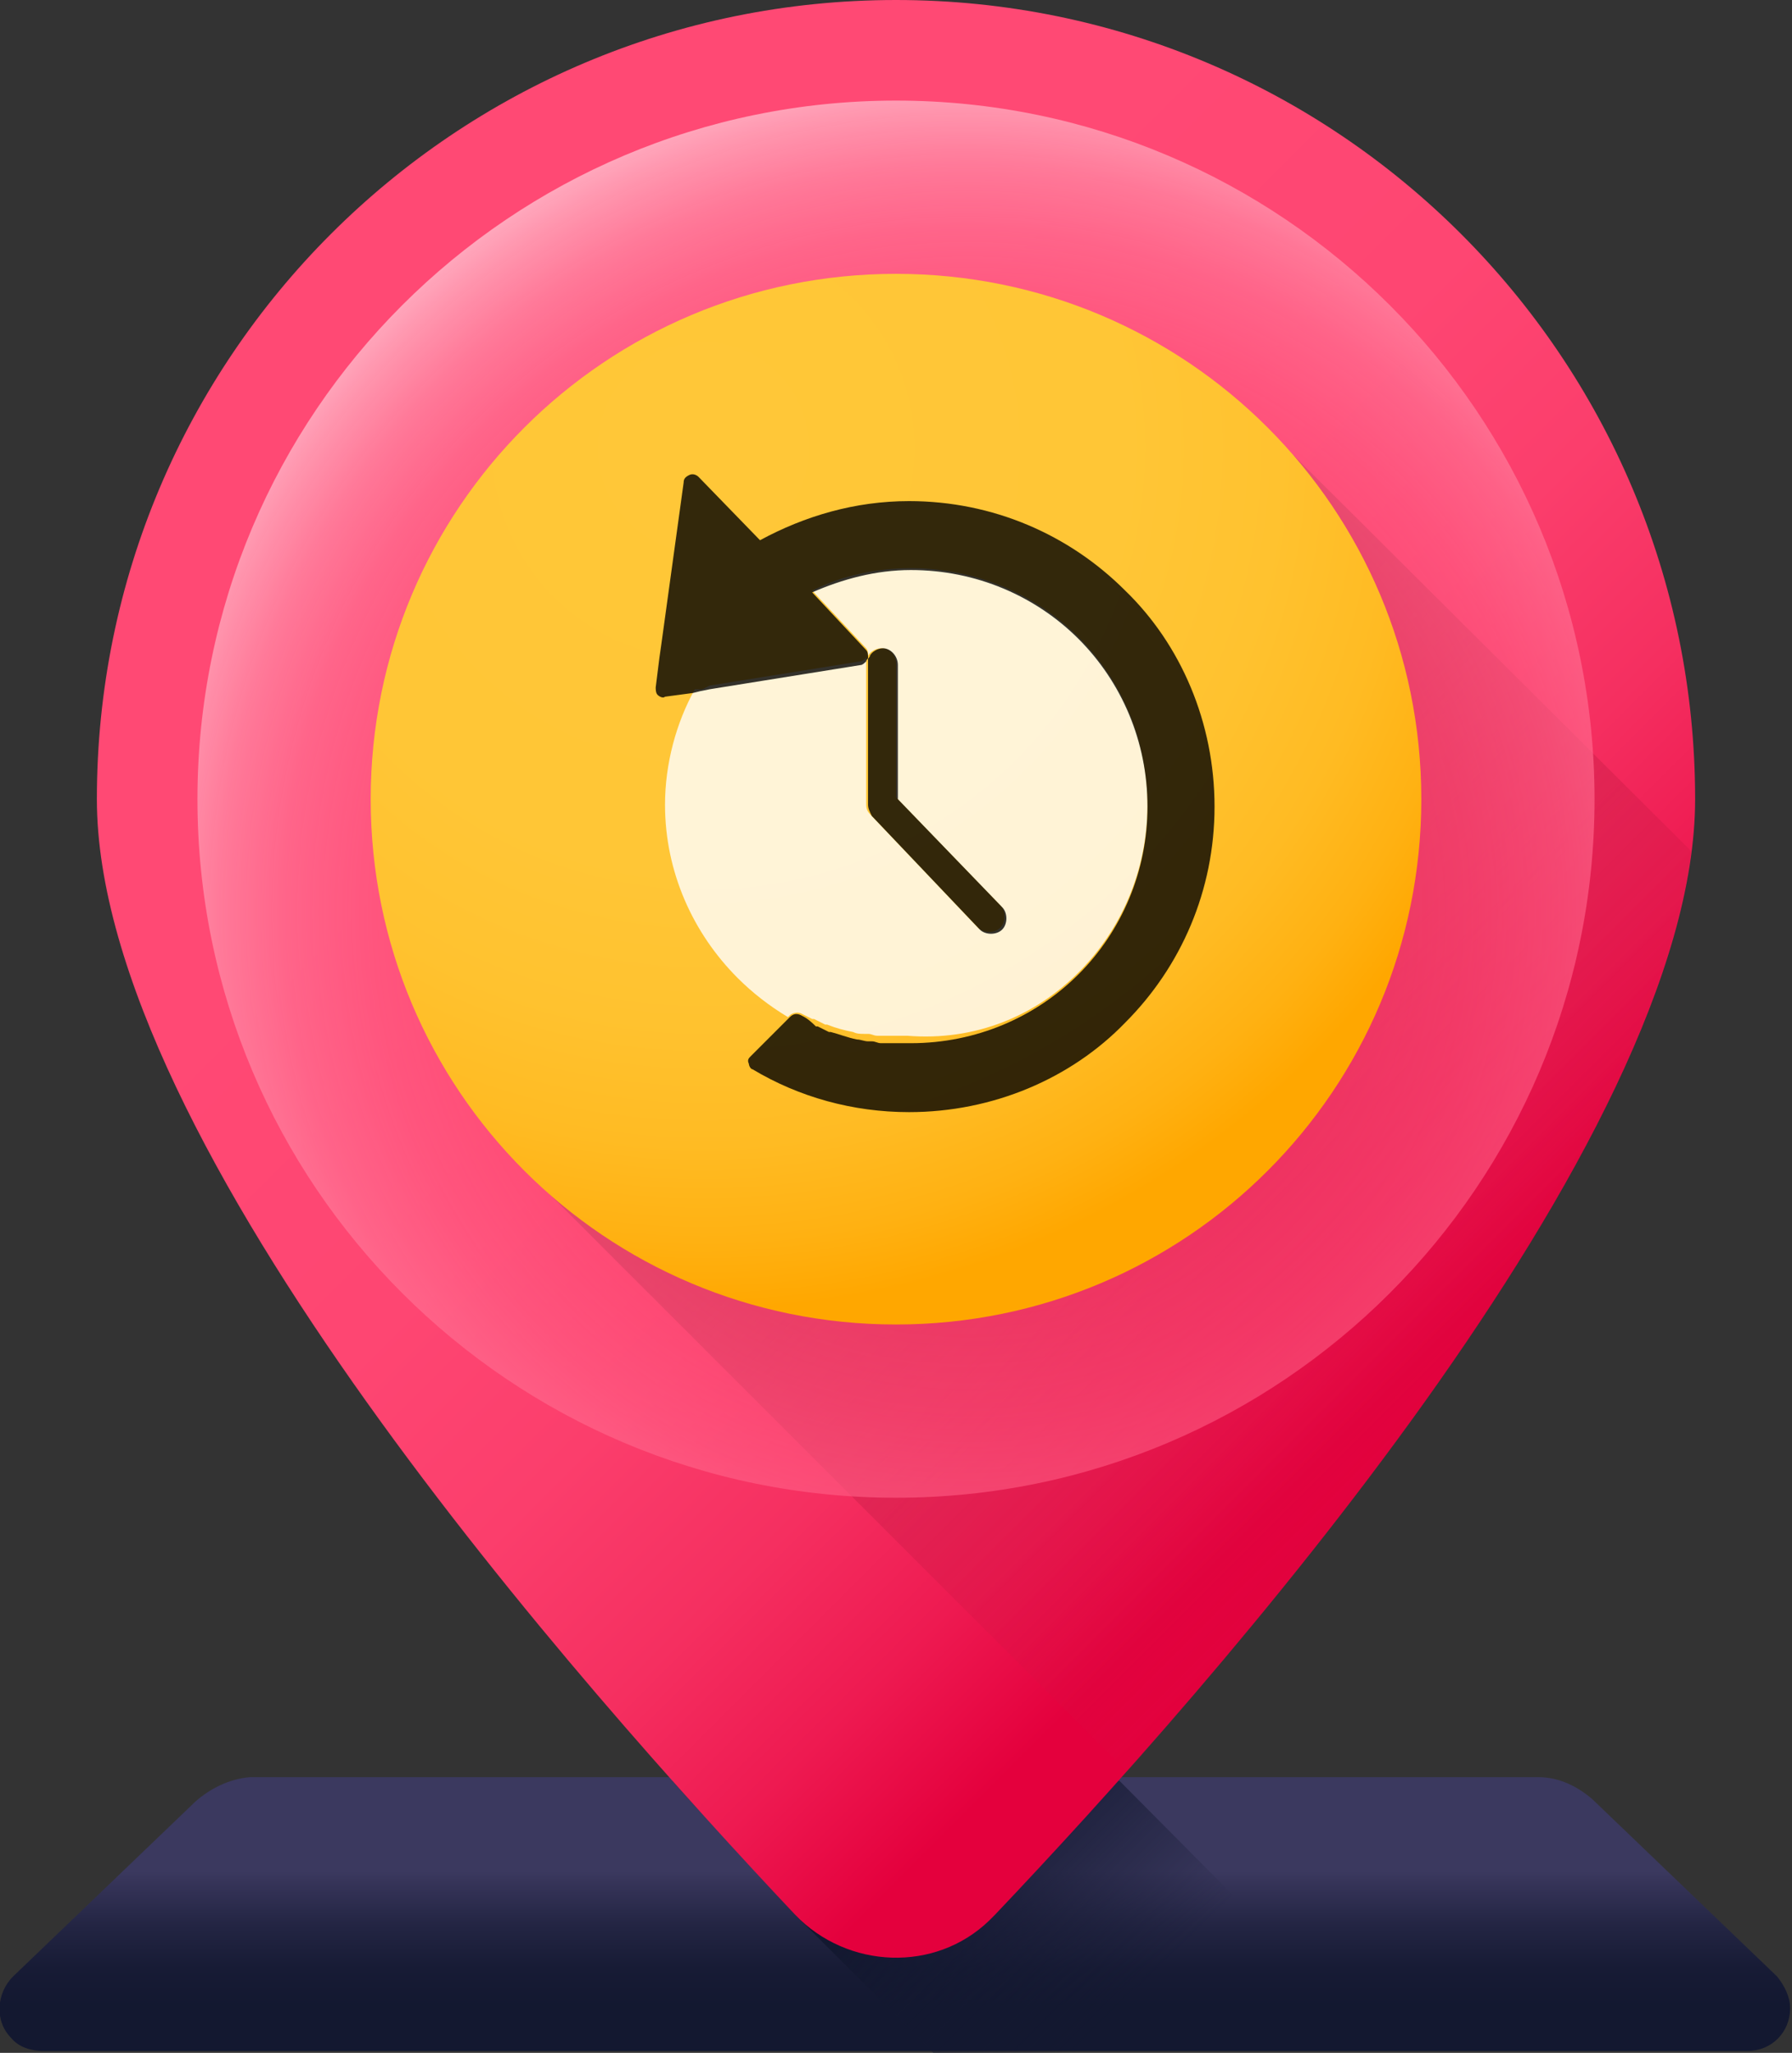 <?xml version="1.0" encoding="utf-8"?>
<!-- Generator: Adobe Illustrator 23.0.3, SVG Export Plug-In . SVG Version: 6.00 Build 0)  -->
<svg version="1.1" id="Layer_1" xmlns="http://www.w3.org/2000/svg" xmlns:xlink="http://www.w3.org/1999/xlink" x="0px" y="0px"
	 viewBox="0 0 96.2 110.2" style="enable-background:new 0 0 96.2 110.2;" xml:space="preserve">
<rect x="0" y="0" width="96.2" height="110.2" fill="#333333" stroke="none"/>
<style type="text/css">
	.st0{fill:url(#SVGID_1_);}
	.st1{fill:url(#SVGID_2_);}
	.st2{fill:url(#SVGID_3_);}
	.st3{fill:url(#SVGID_4_);}
	.st4{fill:url(#SVGID_5_);}
	.st5{fill:url(#SVGID_6_);}
	.st6{opacity:0.8;fill:#FFFFFF;}
	.st7{opacity:0.8;}
	.st8{fill:#97D5C9;}
	.st9{fill:#5CBFAB;}
	.st10{fill:#5A6E7F;}
</style>
<title>Asset 3</title>
<g>
	<g id="Layer_1-2">
		
			<linearGradient id="SVGID_1_" gradientUnits="userSpaceOnUse" x1="48.036" y1="-708.47" x2="48.036" y2="-715.71" gradientTransform="matrix(1 0 0 -1 0 -608)">
			<stop  offset="0" style="stop-color:#3B395F"/>
			<stop  offset="6.000000e-02" style="stop-color:#37355A"/>
			<stop  offset="0.4" style="stop-color:#232543"/>
			<stop  offset="0.72" style="stop-color:#171B35"/>
			<stop  offset="1" style="stop-color:#131830"/>
		</linearGradient>
		<path class="st0" d="M10.5,96.7l-9.8,9.4c-0.9,0.9-1,2.4-0.1,3.3c0.4,0.5,1.1,0.7,1.7,0.7h91.5c1.3,0,2.3-1,2.3-2.3
			c0-0.6-0.3-1.2-0.7-1.7l-9.9-9.5c-0.8-0.7-1.8-1.2-2.9-1.2H13.4C12.3,95.5,11.3,96,10.5,96.7z"/>
		
			<linearGradient id="SVGID_2_" gradientUnits="userSpaceOnUse" x1="60.14" y1="-715.94" x2="50.45" y2="-706.25" gradientTransform="matrix(1 0 0 -1 0 -608)">
			<stop  offset="0" style="stop-color:#131830;stop-opacity:0"/>
			<stop  offset="1" style="stop-color:#131830"/>
		</linearGradient>
		<path class="st1" d="M60.1,95.6h-24c2.5,2.8,4.8,5.2,6.6,7.2l7.4,7.4h24.5L60.1,95.6z"/>
		
			<linearGradient id="SVGID_3_" gradientUnits="userSpaceOnUse" x1="33.217" y1="-638.323" x2="76.106" y2="-681.223" gradientTransform="matrix(1 0 0 -1 0 -608)">
			<stop  offset="0" style="stop-color:#FF4974"/>
			<stop  offset="0.33" style="stop-color:#FE4672"/>
			<stop  offset="0.53" style="stop-color:#FB3E6C"/>
			<stop  offset="0.71" style="stop-color:#F52F60"/>
			<stop  offset="0.86" style="stop-color:#EE1A51"/>
			<stop  offset="1" style="stop-color:#E4003D"/>
		</linearGradient>
		<path class="st2" d="M48.1,0C24.4,0,5.2,19.2,5.2,42.9l0,0c0,18.5,26.1,47.8,37.5,59.9c2.8,2.9,7.5,3.1,10.4,0.3
			c0.1-0.1,0.2-0.2,0.3-0.3C64.9,90.7,91,61.3,91,42.9C91,19.2,71.8,0,48.1,0L48.1,0z"/>
		
			<linearGradient id="SVGID_4_" gradientUnits="userSpaceOnUse" x1="86.985" y1="-689.735" x2="37.535" y2="-640.285" gradientTransform="matrix(1 0 0 -1 0 -608)">
			<stop  offset="0" style="stop-color:#E4003D;stop-opacity:0"/>
			<stop  offset="0.58" style="stop-color:#BD294B;stop-opacity:0.58"/>
			<stop  offset="1" style="stop-color:#A64153"/>
		</linearGradient>
		<path class="st3" d="M90.8,45.7L68.5,23.5c-10.8-11.2-28.6-11.6-39.8-0.8s-11.6,28.6-0.8,39.8c0.3,0.3,0.5,0.5,0.8,0.8l31.8,31.8
			C72.4,81.7,88.8,60.8,90.8,45.7z"/>
		
			<radialGradient id="SVGID_5_" cx="51.95" cy="-656.98" r="50" gradientTransform="matrix(1 0 0 -1 0 -608)" gradientUnits="userSpaceOnUse">
			<stop  offset="0" style="stop-color:#FF4974;stop-opacity:0"/>
			<stop  offset="0.4" style="stop-color:#FF4B75;stop-opacity:0.4"/>
			<stop  offset="0.54" style="stop-color:#FF527B;stop-opacity:0.54"/>
			<stop  offset="0.64" style="stop-color:#FF5D84;stop-opacity:0.64"/>
			<stop  offset="0.73" style="stop-color:#FF6E91;stop-opacity:0.73"/>
			<stop  offset="0.8" style="stop-color:#FF84A1;stop-opacity:0.8"/>
			<stop  offset="0.86" style="stop-color:#FFA0B6;stop-opacity:0.86"/>
			<stop  offset="0.92" style="stop-color:#FFC0CF;stop-opacity:0.92"/>
			<stop  offset="0.97" style="stop-color:#FFE4EB;stop-opacity:0.97"/>
			<stop  offset="1" style="stop-color:#FFFFFF"/>
		</radialGradient>
		<path class="st4" d="M85.6,42.9c0,20.7-16.8,37.5-37.5,37.5S10.6,63.6,10.6,42.9S27.4,5.4,48.1,5.4l0,0
			C68.8,5.4,85.6,22.2,85.6,42.9z"/>
		
			<radialGradient id="SVGID_6_" cx="37.75" cy="-632.03" r="46.29" gradientTransform="matrix(1 0 0 -1 0 -608)" gradientUnits="userSpaceOnUse">
			<stop  offset="0" style="stop-color:#FFC738"/>
			<stop  offset="0.49" style="stop-color:#FFC636"/>
			<stop  offset="0.67" style="stop-color:#FFC22F"/>
			<stop  offset="0.81" style="stop-color:#FFBB23"/>
			<stop  offset="0.92" style="stop-color:#FFB112"/>
			<stop  offset="1" style="stop-color:#FFA700"/>
		</radialGradient>
		<path class="st5" d="M76.3,42.9c0,15.6-12.6,28.2-28.2,28.2S19.9,58.5,19.9,42.9s12.6-28.2,28.2-28.2l0,0
			C63.7,14.7,76.3,27.3,76.3,42.9z"/>
	</g>
</g>
<g>
	<path class="st6" d="M57.9,52.2c2.3-2.3,3.7-5.5,3.7-9c0-3.5-1.4-6.7-3.7-9c-2.3-2.3-5.5-3.7-9-3.7c-1.9,0-3.7,0.4-5.3,1.2l2.9,3.1
		c0.1,0.1,0.1,0.3,0.1,0.4c0.1-0.2,0.4-0.4,0.7-0.4c0.5,0,0.8,0.4,0.8,0.8v7.2l5.6,5.8c0.3,0.3,0.3,0.9,0,1.2
		c-0.3,0.3-0.9,0.3-1.2,0l-5.8-6.1c-0.2-0.2-0.2-0.4-0.2-0.6v-7.6c0-0.1,0-0.2,0-0.2c-0.1,0.1-0.2,0.2-0.3,0.2l-8.1,1.3L37.7,37
		L37.3,37c-1,1.8-1.6,4-1.6,6.2c0,3.6,1.5,6.9,3.9,9.3c0.8,0.8,1.7,1.5,2.7,2.1c0,0,0.1-0.1,0.1-0.1c0.1-0.1,0.4-0.2,0.6-0.1
		c0.2,0.1,0.4,0.2,0.6,0.3l0,0l0.1,0c0.2,0.1,0.4,0.2,0.6,0.3l0,0l0.1,0c0.5,0.2,0.9,0.3,1.4,0.4l0,0l0,0c0.2,0.1,0.4,0.1,0.6,0.1
		l0,0c0.1,0,0.1,0,0.2,0c0.2,0,0.3,0.1,0.5,0.1l0,0c0.1,0,0.2,0,0.2,0c0.2,0,0.3,0,0.5,0c0.1,0,0.2,0,0.2,0l0,0c0.2,0,0.5,0,0.7,0
		C52.4,55.9,55.6,54.5,57.9,52.2z"/>
	<path class="st7" d="M43,54.5c-0.2-0.1-0.4-0.1-0.6,0.1c0,0-0.1,0.1-0.1,0.1c-0.7,0.7-1.3,1.3-2,2c0,0,0,0,0,0
		c-0.1,0.1-0.2,0.2-0.1,0.4c0,0.1,0.1,0.3,0.2,0.3c2.5,1.5,5.4,2.3,8.4,2.3c4.5,0,8.7-1.8,11.6-4.8c3-3,4.8-7.1,4.8-11.6v0
		c0,0,0,0,0,0v0c0-4.5-1.8-8.7-4.8-11.6c-3-3-7.1-4.8-11.6-4.8c-2.9,0-5.6,0.8-8,2.1l-3.3-3.4c-0.1-0.1-0.3-0.2-0.5-0.1
		c-0.2,0.1-0.3,0.2-0.3,0.4l-1.2,8.7l-0.1,0.7l-0.2,1.6c0,0.1,0,0.3,0.1,0.4c0.1,0.1,0.3,0.2,0.4,0.1l1.5-0.2l0.4-0.1l0.5-0.1
		l8.1-1.3c0.1,0,0.2-0.1,0.3-0.2c0-0.1,0.1-0.1,0.1-0.2c0-0.1,0-0.3-0.1-0.4l-2.9-3.1c1.6-0.7,3.4-1.2,5.3-1.2c3.5,0,6.7,1.4,9,3.7
		c2.3,2.3,3.7,5.5,3.7,9c0,3.5-1.4,6.7-3.7,9c-2.3,2.3-5.5,3.7-9,3.7c-0.2,0-0.5,0-0.7,0l0,0c-0.1,0-0.1,0-0.2,0c-0.2,0-0.3,0-0.5,0
		c-0.1,0-0.2,0-0.2,0l0,0c-0.2,0-0.3-0.1-0.5-0.1c-0.1,0-0.1,0-0.2,0l0,0c-0.2,0-0.4-0.1-0.6-0.1l0,0l0,0c-0.5-0.1-1-0.3-1.4-0.4
		l-0.1,0l0,0c-0.2-0.1-0.4-0.2-0.6-0.3l-0.1,0l0,0C43.4,54.7,43.2,54.6,43,54.5z"/>
	<path class="st7" d="M47.4,34.8c-0.3,0-0.6,0.2-0.7,0.4c0,0.1-0.1,0.1-0.1,0.2c0,0.1,0,0.2,0,0.2v7.6c0,0.2,0.1,0.4,0.2,0.6
		l5.8,6.1c0.3,0.3,0.9,0.3,1.2,0c0.3-0.3,0.3-0.9,0-1.2l-5.6-5.8v-7.2C48.2,35.2,47.8,34.8,47.4,34.8z"/>
</g>
<g>
	<path class="st8" d="M281,576.2c0,96.6,49.6,181.7,124.8,231.1c11.4-11.5,22.9-23,34.3-34.6c-17.5-10.1-33.7-22.3-47.9-36.5
		c-41.5-41.6-67.1-98.7-67.1-162.1c0-39.2,9.9-75.8,27.2-108l-25.9,4.1c-2.6,0.4-5.2-0.4-7-2.3c-1.9-1.8-2.7-4.4-2.4-7l3.9-27.6
		C295.5,475,281,523.9,281,576.2z"/>
	<path class="st9" d="M710.5,730.4c40.1-40.1,64.7-95.1,64.7-156.3c0-61.1-24.7-116.2-64.7-156.3c-40.1-40.1-95.1-64.7-156.3-64.7
		c-33,0-64.1,7.3-92.1,20.2l51.4,54.1c1.8,1.9,2.5,4.5,2.1,7c2.6-4.1,7.1-6.9,12.4-6.9c8.1,0,14.7,6.6,14.7,14.7v126l97.7,101.4
		c5.6,5.8,5.4,15.1-0.4,20.7c-5.8,5.6-15.1,5.4-20.7-0.4L517.4,584.3c-2.6-2.7-4.1-6.4-4.1-10.2V442.2c0-1.4,0.3-2.7,0.6-4
		c-1.3,1.6-3,2.7-5.1,3.1l-142,22.6l-8.3,1.3l-6.3,1c-17.3,32.2-27.2,68.9-27.2,108c0,63.4,25.6,120.5,67.1,162.1
		c14.3,14.2,30.4,26.4,47.9,36.5c0.5-0.5,1-1,1.5-1.5c2.5-2.5,6.5-3.2,9.6-1.5c3.7,1.9,7.4,3.8,11.2,5.5l0,0l1.2,0.5
		c3.5,1.6,7.2,3.1,10.8,4.5l0,0l1.1,0.4c8,3.1,16.3,5.7,24.7,7.8l0.6,0.1l0.1,0c3.7,0.9,7.5,1.7,11.3,2.5l0,0c1,0.2,2.1,0.4,3.4,0.6
		c3,0.5,6,1,9,1.4l0,0c1.5,0.2,2.8,0.4,4.1,0.5c3,0.3,6,0.6,9,0.8c1.5,0.1,2.7,0.2,3.9,0.3l0,0c4.3,0.2,8.5,0.4,12.8,0.4
		C615.4,795.1,670.4,770.5,710.5,730.4z"/>
	<path class="st10" d="M451.3,769.7c-3.2-1.7-7.1-1.1-9.6,1.5c-0.5,0.5-1,1-1.5,1.5c-11.4,11.5-22.9,23-34.3,34.6
		c-0.1,0.1-0.1,0.1-0.2,0.2c-1.8,1.8-2.6,4.3-2.3,6.8c0.3,2.5,1.8,4.7,3.9,6c43,25.7,93.3,40.6,147.1,40.6c79.1,0,151-32.2,202.8-84
		c51.8-51.8,84-123.6,84-202.7v0c0,0,0,0,0,0v-0.1c0-79.1-32.2-150.9-84-202.7c-51.8-51.8-123.7-84-202.8-84
		c-50.6,0-98,13.3-139.2,36.3l-57-60c-2.2-2.3-5.5-3.1-8.5-2.2c-3,1-5.2,3.6-5.6,6.7l-21.4,152.3l-1.8,12.9l-3.9,27.6
		c-0.4,2.6,0.5,5.2,2.4,7c1.9,1.8,4.5,2.7,7,2.3l25.9-4.1l6.3-1l8.3-1.3l142-22.6c2.1-0.3,3.9-1.5,5.1-3.1c0.4-1.3,0.9-2.6,1.7-3.8
		c0.4-2.5-0.3-5.1-2.1-7l-51.4-54.1c28-12.9,59.1-20.2,92.1-20.2c61.2,0,116.2,24.7,156.3,64.7c40.1,40.1,64.7,95.1,64.7,156.3
		c0,61.1-24.7,116.2-64.7,156.3c-40.1,40.1-95.1,64.7-156.3,64.7c-4.3,0-8.5-0.2-12.8-0.4l0,0c-1.1-0.1-2.4-0.2-3.9-0.3
		c-3-0.2-6-0.5-9-0.8c-1.3-0.1-2.6-0.3-4.1-0.5l0,0c-3-0.4-6-0.9-9-1.4c-1.2-0.2-2.4-0.4-3.4-0.6l0,0c-3.8-0.7-7.6-1.5-11.3-2.5
		l-0.1,0l-0.6-0.1c-8.4-2.1-16.7-4.7-24.7-7.8l-1.1-0.4l0,0c-3.6-1.4-7.2-2.9-10.8-4.5l-1.2-0.5l0,0
		C458.7,773.5,455,771.6,451.3,769.7z"/>
	<path class="st8" d="M528,427.6c-5.2,0-9.8,2.8-12.4,6.9c-0.7,1.2-1.3,2.4-1.7,3.8c-0.4,1.3-0.6,2.6-0.6,4v131.9
		c0,3.8,1.5,7.4,4.1,10.2l101.8,105.6c5.6,5.8,14.9,6,20.7,0.4c5.8-5.6,6-14.9,0.4-20.7l-97.7-101.4v-126
		C542.7,434.1,536.1,427.6,528,427.6z"/>
</g>
</svg>
